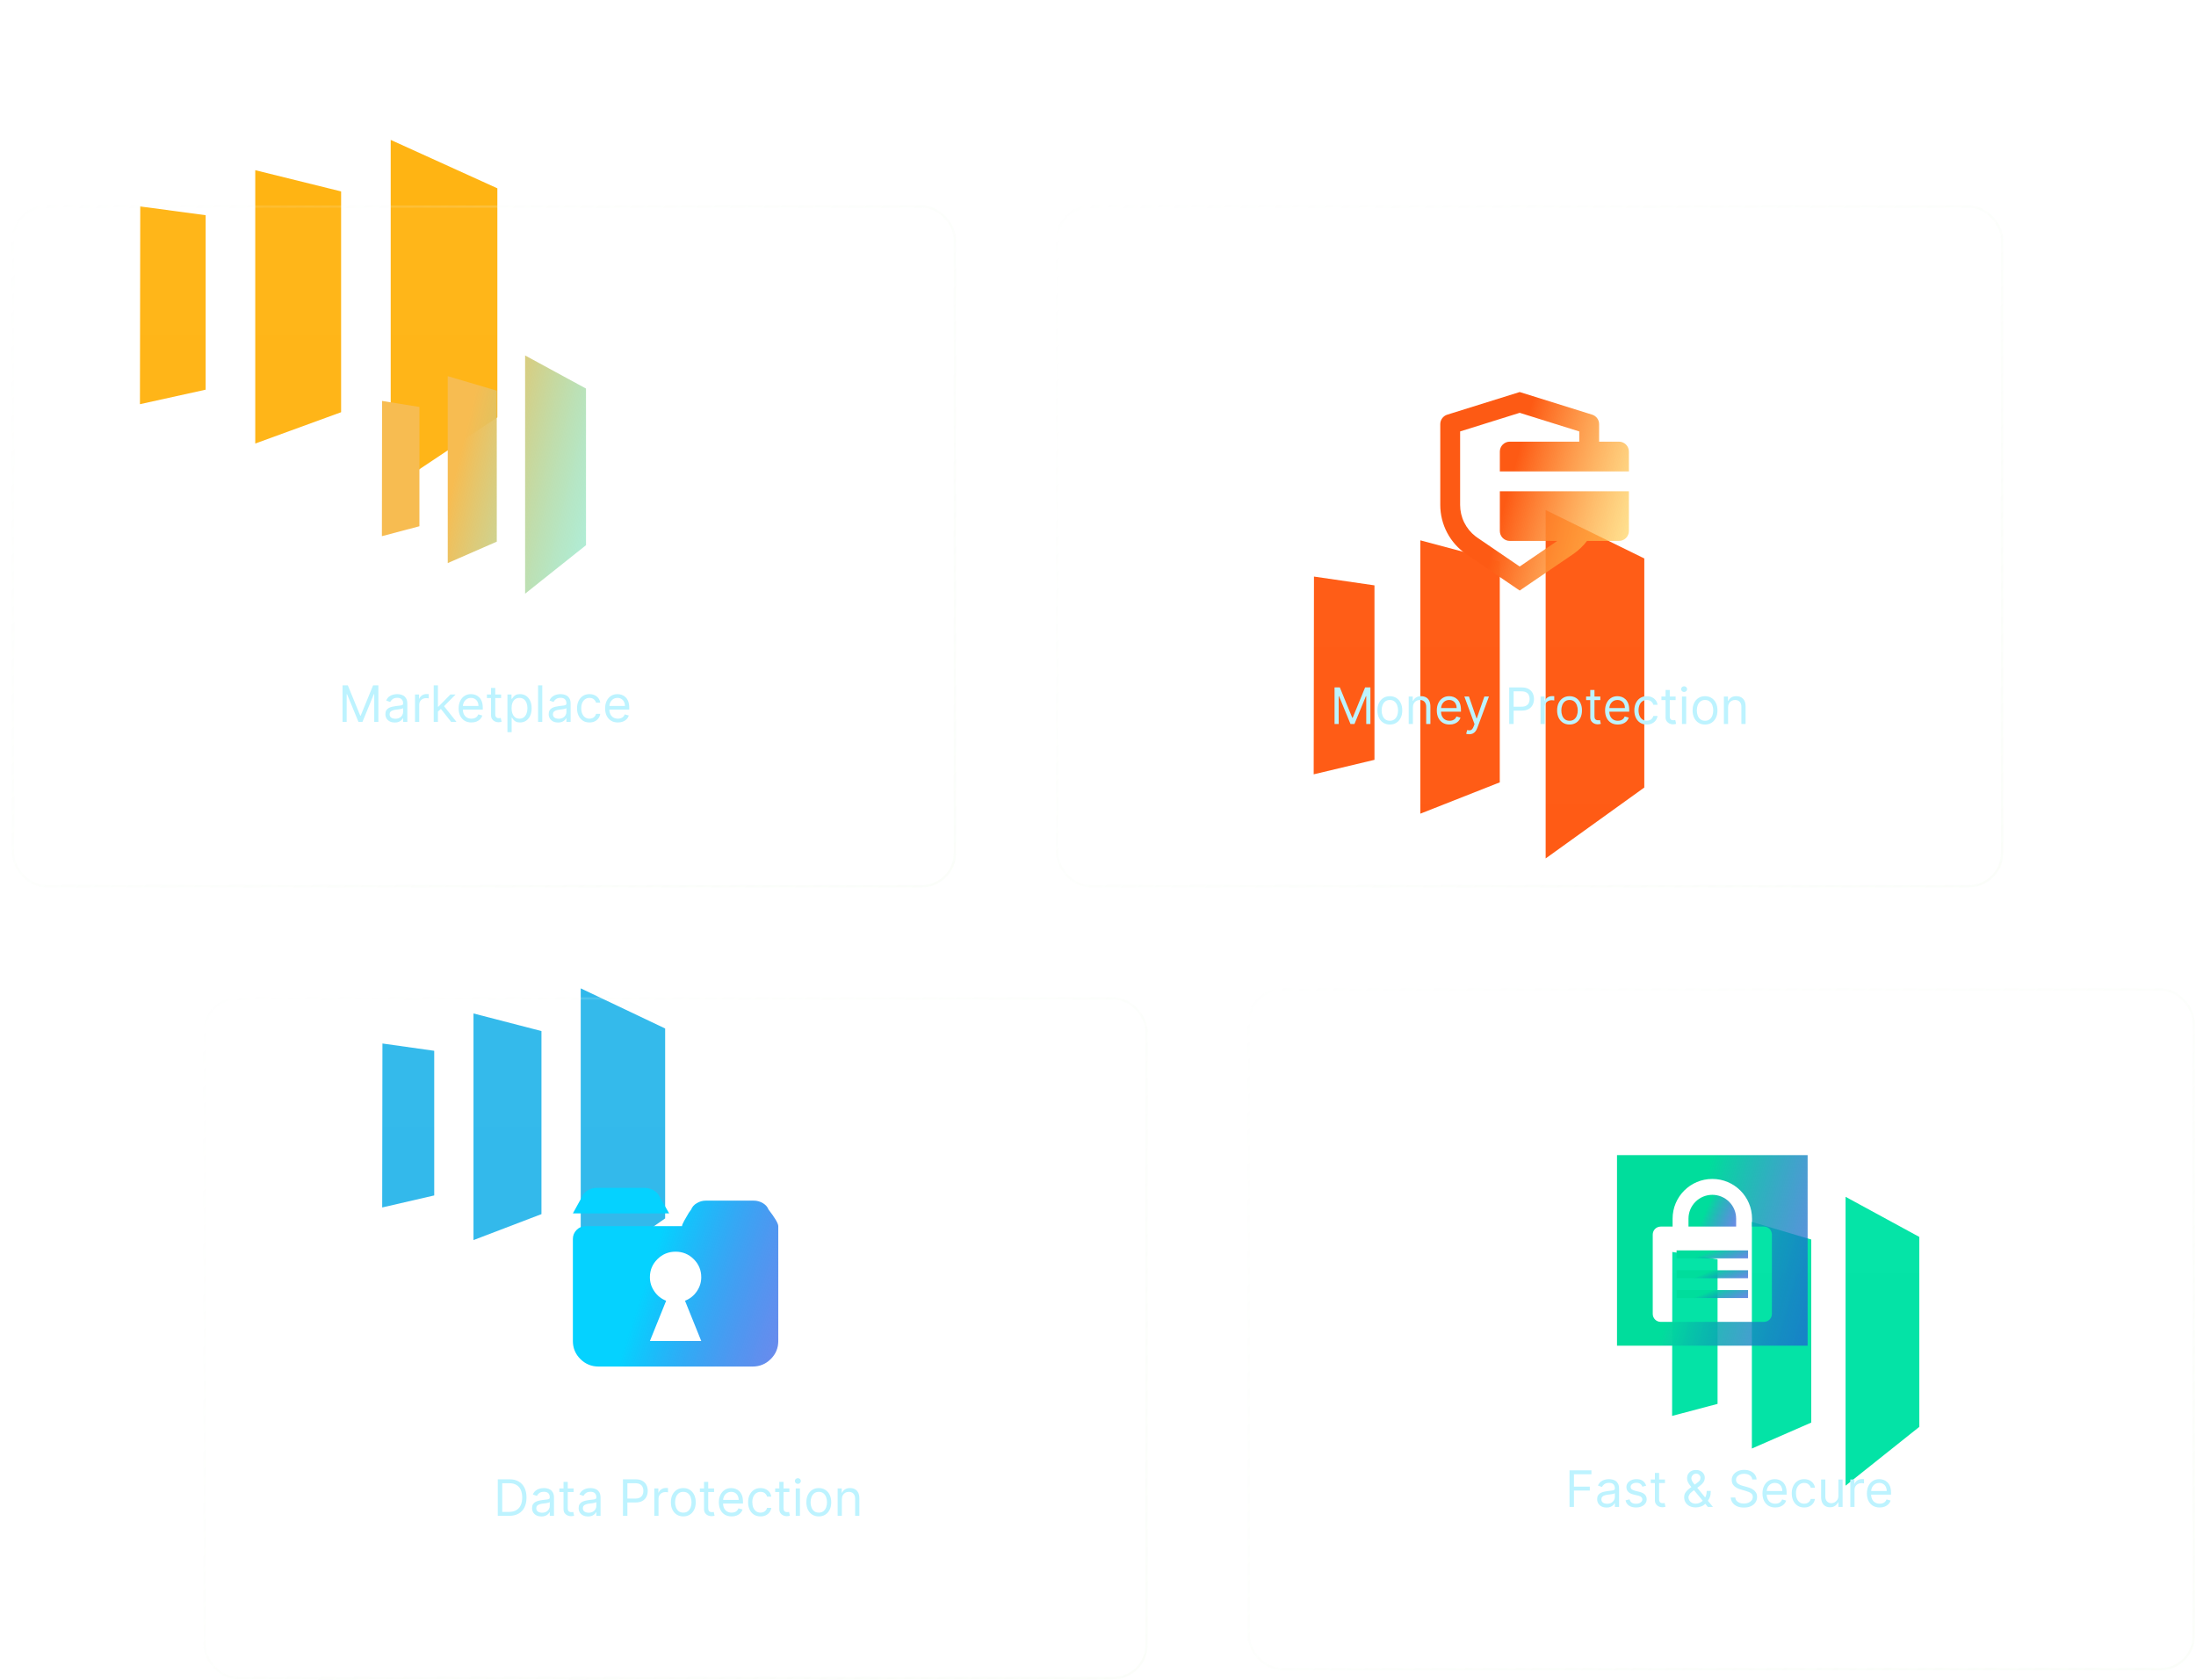 <svg width="732" height="560" viewBox="0 0 732 560" fill="none" xmlns="http://www.w3.org/2000/svg">
<g clip-path="url(#clip0_354_1892)" filter="url(#filter0_f_354_1892)">
<path d="M193.576 329.527V425.832L221.717 406.226V342.906L193.576 329.527ZM180.487 404.797L157.829 413.453V337.898L180.487 343.764V404.797ZM127.398 402.578L144.74 398.57V350.345L127.481 347.913L127.398 402.578Z" fill="#2FB8EB"/>
</g>
<g filter="url(#filter1_b_354_1892)">
<rect x="67.829" y="332.506" width="314.727" height="227.358" rx="11.424" fill="url(#paint0_linear_354_1892)"/>
<rect x="68.21" y="332.886" width="313.965" height="226.596" rx="11.043" stroke="url(#paint1_linear_354_1892)" stroke-width="0.762"/>
</g>
<path d="M169.691 505.394H165.93V493.208H169.857C171.039 493.208 172.051 493.452 172.892 493.94C173.733 494.424 174.377 495.12 174.826 496.029C175.274 496.933 175.498 498.016 175.498 499.277C175.498 500.547 175.272 501.64 174.82 502.556C174.367 503.468 173.709 504.17 172.844 504.662C171.979 505.15 170.928 505.394 169.691 505.394ZM167.406 504.085H169.596C170.603 504.085 171.438 503.891 172.1 503.502C172.763 503.113 173.257 502.56 173.582 501.842C173.907 501.124 174.07 500.269 174.07 499.277C174.07 498.294 173.909 497.447 173.588 496.737C173.267 496.023 172.787 495.475 172.148 495.095C171.509 494.71 170.714 494.517 169.762 494.517H167.406V504.085ZM180.472 505.608C179.893 505.608 179.367 505.499 178.895 505.281C178.423 505.059 178.049 504.74 177.771 504.323C177.493 503.903 177.354 503.395 177.354 502.8C177.354 502.276 177.457 501.852 177.664 501.527C177.87 501.197 178.146 500.939 178.491 500.753C178.836 500.567 179.217 500.428 179.633 500.337C180.054 500.241 180.476 500.166 180.901 500.11C181.456 500.039 181.906 499.985 182.251 499.95C182.6 499.91 182.854 499.845 183.013 499.753C183.175 499.662 183.257 499.503 183.257 499.277V499.23C183.257 498.643 183.096 498.187 182.775 497.861C182.458 497.536 181.976 497.373 181.329 497.373C180.659 497.373 180.133 497.52 179.752 497.814C179.371 498.107 179.104 498.421 178.949 498.754L177.616 498.278C177.854 497.722 178.172 497.29 178.568 496.981C178.969 496.667 179.405 496.449 179.877 496.326C180.353 496.199 180.821 496.136 181.281 496.136C181.575 496.136 181.912 496.171 182.293 496.243C182.678 496.31 183.049 496.451 183.406 496.665C183.767 496.88 184.066 497.203 184.304 497.635C184.542 498.068 184.661 498.647 184.661 499.373V505.394H183.257V504.156H183.185C183.09 504.355 182.932 504.567 182.709 504.793C182.487 505.019 182.192 505.212 181.823 505.37C181.454 505.529 181.004 505.608 180.472 505.608ZM180.686 504.347C181.242 504.347 181.71 504.238 182.091 504.02C182.475 503.801 182.765 503.52 182.959 503.175C183.158 502.83 183.257 502.467 183.257 502.086V500.801C183.197 500.872 183.066 500.937 182.864 500.997C182.666 501.052 182.436 501.102 182.174 501.146C181.916 501.185 181.664 501.221 181.418 501.253C181.176 501.281 180.98 501.304 180.829 501.324C180.464 501.372 180.123 501.449 179.806 501.556C179.492 501.659 179.239 501.816 179.044 502.026C178.854 502.233 178.759 502.514 178.759 502.871C178.759 503.359 178.939 503.728 179.3 503.978C179.665 504.224 180.127 504.347 180.686 504.347ZM191.199 496.255V497.445H186.462V496.255H191.199ZM187.843 494.065H189.247V502.776C189.247 503.173 189.305 503.47 189.42 503.669C189.539 503.863 189.689 503.994 189.872 504.061C190.058 504.125 190.255 504.156 190.461 504.156C190.616 504.156 190.742 504.148 190.842 504.133C190.941 504.113 191.02 504.097 191.08 504.085L191.365 505.346C191.27 505.382 191.137 505.418 190.967 505.454C190.796 505.493 190.58 505.513 190.318 505.513C189.921 505.513 189.533 505.428 189.152 505.257C188.775 505.087 188.462 504.827 188.212 504.478C187.966 504.129 187.843 503.688 187.843 503.157V494.065ZM196 505.608C195.421 505.608 194.896 505.499 194.424 505.281C193.952 505.059 193.577 504.74 193.299 504.323C193.021 503.903 192.883 503.395 192.883 502.8C192.883 502.276 192.986 501.852 193.192 501.527C193.398 501.197 193.674 500.939 194.019 500.753C194.364 500.567 194.745 500.428 195.161 500.337C195.582 500.241 196.004 500.166 196.429 500.11C196.984 500.039 197.434 499.985 197.779 499.95C198.128 499.91 198.382 499.845 198.541 499.753C198.704 499.662 198.785 499.503 198.785 499.277V499.23C198.785 498.643 198.624 498.187 198.303 497.861C197.986 497.536 197.504 497.373 196.857 497.373C196.187 497.373 195.661 497.52 195.28 497.814C194.9 498.107 194.632 498.421 194.477 498.754L193.144 498.278C193.382 497.722 193.7 497.29 194.096 496.981C194.497 496.667 194.933 496.449 195.405 496.326C195.881 496.199 196.349 496.136 196.81 496.136C197.103 496.136 197.44 496.171 197.821 496.243C198.206 496.31 198.577 496.451 198.934 496.665C199.295 496.88 199.594 497.203 199.832 497.635C200.07 498.068 200.189 498.647 200.189 499.373V505.394H198.785V504.156H198.714C198.618 504.355 198.46 504.567 198.238 504.793C198.015 505.019 197.72 505.212 197.351 505.37C196.982 505.529 196.532 505.608 196 505.608ZM196.215 504.347C196.77 504.347 197.238 504.238 197.619 504.02C198.004 503.801 198.293 503.52 198.487 503.175C198.686 502.83 198.785 502.467 198.785 502.086V500.801C198.725 500.872 198.595 500.937 198.392 500.997C198.194 501.052 197.964 501.102 197.702 501.146C197.444 501.185 197.192 501.221 196.946 501.253C196.704 501.281 196.508 501.304 196.357 501.324C195.992 501.372 195.651 501.449 195.334 501.556C195.021 501.659 194.767 501.816 194.572 502.026C194.382 502.233 194.287 502.514 194.287 502.871C194.287 503.359 194.467 503.728 194.828 503.978C195.193 504.224 195.655 504.347 196.215 504.347ZM207.655 505.394V493.208H211.772C212.728 493.208 213.51 493.381 214.117 493.726C214.728 494.067 215.18 494.529 215.473 495.112C215.767 495.695 215.914 496.346 215.914 497.064C215.914 497.782 215.767 498.434 215.473 499.022C215.184 499.609 214.736 500.077 214.129 500.426C213.522 500.771 212.744 500.943 211.796 500.943H208.845V499.634H211.749C212.403 499.634 212.929 499.521 213.325 499.295C213.722 499.069 214.01 498.764 214.188 498.379C214.371 497.99 214.462 497.552 214.462 497.064C214.462 496.576 214.371 496.14 214.188 495.755C214.01 495.37 213.72 495.069 213.319 494.851C212.919 494.628 212.387 494.517 211.725 494.517H209.131V505.394H207.655ZM218.1 505.394V496.255H219.457V497.635H219.552C219.719 497.183 220.02 496.816 220.457 496.534C220.893 496.253 221.385 496.112 221.932 496.112C222.035 496.112 222.164 496.114 222.319 496.118C222.474 496.122 222.591 496.128 222.67 496.136V497.564C222.622 497.552 222.513 497.534 222.343 497.51C222.176 497.482 222 497.469 221.813 497.469C221.369 497.469 220.972 497.562 220.623 497.748C220.278 497.931 220.004 498.185 219.802 498.51C219.604 498.831 219.505 499.198 219.505 499.611V505.394H218.1ZM227.769 505.584C226.944 505.584 226.22 505.388 225.597 504.995C224.979 504.603 224.495 504.053 224.146 503.347C223.8 502.641 223.628 501.816 223.628 500.872C223.628 499.92 223.8 499.089 224.146 498.379C224.495 497.669 224.979 497.118 225.597 496.725C226.22 496.332 226.944 496.136 227.769 496.136C228.594 496.136 229.316 496.332 229.935 496.725C230.558 497.118 231.042 497.669 231.387 498.379C231.736 499.089 231.91 499.92 231.91 500.872C231.91 501.816 231.736 502.641 231.387 503.347C231.042 504.053 230.558 504.603 229.935 504.995C229.316 505.388 228.594 505.584 227.769 505.584ZM227.769 504.323C228.396 504.323 228.912 504.162 229.316 503.841C229.721 503.52 230.02 503.097 230.215 502.574C230.409 502.05 230.506 501.483 230.506 500.872C230.506 500.261 230.409 499.692 230.215 499.164C230.02 498.637 229.721 498.21 229.316 497.885C228.912 497.56 228.396 497.397 227.769 497.397C227.142 497.397 226.627 497.56 226.222 497.885C225.817 498.21 225.518 498.637 225.324 499.164C225.129 499.692 225.032 500.261 225.032 500.872C225.032 501.483 225.129 502.05 225.324 502.574C225.518 503.097 225.817 503.52 226.222 503.841C226.627 504.162 227.142 504.323 227.769 504.323ZM238.028 496.255V497.445H233.292V496.255H238.028ZM234.673 494.065H236.077V502.776C236.077 503.173 236.134 503.47 236.249 503.669C236.368 503.863 236.519 503.994 236.702 504.061C236.888 504.125 237.084 504.156 237.291 504.156C237.445 504.156 237.572 504.148 237.671 504.133C237.771 504.113 237.85 504.097 237.909 504.085L238.195 505.346C238.1 505.382 237.967 505.418 237.796 505.454C237.626 505.493 237.41 505.513 237.148 505.513C236.751 505.513 236.362 505.428 235.982 505.257C235.605 505.087 235.291 504.827 235.042 504.478C234.796 504.129 234.673 503.688 234.673 503.157V494.065ZM243.874 505.584C242.994 505.584 242.234 505.39 241.596 505.001C240.961 504.609 240.471 504.061 240.126 503.359C239.785 502.653 239.614 501.832 239.614 500.896C239.614 499.96 239.785 499.135 240.126 498.421C240.471 497.703 240.951 497.143 241.566 496.743C242.185 496.338 242.907 496.136 243.732 496.136C244.208 496.136 244.678 496.215 245.142 496.374C245.606 496.532 246.028 496.79 246.409 497.147C246.79 497.5 247.093 497.968 247.319 498.551C247.546 499.135 247.659 499.853 247.659 500.705V501.3H240.614V500.087H246.231C246.231 499.571 246.127 499.111 245.921 498.706C245.719 498.302 245.429 497.982 245.053 497.748C244.68 497.514 244.239 497.397 243.732 497.397C243.172 497.397 242.688 497.536 242.28 497.814C241.875 498.087 241.564 498.444 241.346 498.885C241.127 499.325 241.018 499.797 241.018 500.301V501.11C241.018 501.8 241.137 502.385 241.375 502.865C241.617 503.341 241.953 503.704 242.381 503.954C242.809 504.2 243.307 504.323 243.874 504.323C244.243 504.323 244.577 504.271 244.874 504.168C245.175 504.061 245.435 503.903 245.653 503.692C245.872 503.478 246.04 503.212 246.159 502.895L247.516 503.276C247.373 503.736 247.133 504.141 246.796 504.49C246.459 504.835 246.042 505.104 245.546 505.299C245.051 505.489 244.493 505.584 243.874 505.584ZM253.508 505.584C252.651 505.584 251.913 505.382 251.294 504.978C250.675 504.573 250.199 504.016 249.866 503.306C249.533 502.596 249.366 501.784 249.366 500.872C249.366 499.944 249.537 499.125 249.878 498.415C250.223 497.701 250.703 497.143 251.318 496.743C251.937 496.338 252.659 496.136 253.484 496.136C254.126 496.136 254.705 496.255 255.221 496.493C255.737 496.731 256.159 497.064 256.489 497.492C256.818 497.921 257.022 498.421 257.101 498.992H255.697C255.59 498.575 255.352 498.206 254.983 497.885C254.618 497.56 254.126 497.397 253.508 497.397C252.96 497.397 252.48 497.54 252.068 497.826C251.659 498.107 251.34 498.506 251.11 499.022C250.884 499.533 250.771 500.134 250.771 500.824C250.771 501.53 250.882 502.145 251.104 502.669C251.33 503.193 251.647 503.599 252.056 503.889C252.468 504.178 252.952 504.323 253.508 504.323C253.872 504.323 254.204 504.26 254.501 504.133C254.799 504.006 255.051 503.823 255.257 503.585C255.463 503.347 255.61 503.062 255.697 502.728H257.101C257.022 503.268 256.826 503.754 256.512 504.186C256.203 504.615 255.792 504.956 255.281 505.21C254.773 505.459 254.182 505.584 253.508 505.584ZM263.129 496.255V497.445H258.393V496.255H263.129ZM259.773 494.065H261.177V502.776C261.177 503.173 261.235 503.47 261.35 503.669C261.469 503.863 261.619 503.994 261.802 504.061C261.988 504.125 262.185 504.156 262.391 504.156C262.546 504.156 262.673 504.148 262.772 504.133C262.871 504.113 262.95 504.097 263.01 504.085L263.295 505.346C263.2 505.382 263.067 505.418 262.897 505.454C262.726 505.493 262.51 505.513 262.248 505.513C261.851 505.513 261.463 505.428 261.082 505.257C260.705 505.087 260.392 504.827 260.142 504.478C259.896 504.129 259.773 503.688 259.773 503.157V494.065ZM265.241 505.394V496.255H266.645V505.394H265.241ZM265.955 494.732C265.681 494.732 265.445 494.638 265.247 494.452C265.053 494.265 264.955 494.041 264.955 493.78C264.955 493.518 265.053 493.294 265.247 493.107C265.445 492.921 265.681 492.828 265.955 492.828C266.229 492.828 266.463 492.921 266.657 493.107C266.855 493.294 266.955 493.518 266.955 493.78C266.955 494.041 266.855 494.265 266.657 494.452C266.463 494.638 266.229 494.732 265.955 494.732ZM272.93 505.584C272.105 505.584 271.381 505.388 270.758 504.995C270.139 504.603 269.655 504.053 269.306 503.347C268.961 502.641 268.789 501.816 268.789 500.872C268.789 499.92 268.961 499.089 269.306 498.379C269.655 497.669 270.139 497.118 270.758 496.725C271.381 496.332 272.105 496.136 272.93 496.136C273.755 496.136 274.477 496.332 275.096 496.725C275.719 497.118 276.202 497.669 276.548 498.379C276.897 499.089 277.071 499.92 277.071 500.872C277.071 501.816 276.897 502.641 276.548 503.347C276.202 504.053 275.719 504.603 275.096 504.995C274.477 505.388 273.755 505.584 272.93 505.584ZM272.93 504.323C273.557 504.323 274.072 504.162 274.477 503.841C274.882 503.52 275.181 503.097 275.375 502.574C275.57 502.05 275.667 501.483 275.667 500.872C275.667 500.261 275.57 499.692 275.375 499.164C275.181 498.637 274.882 498.21 274.477 497.885C274.072 497.56 273.557 497.397 272.93 497.397C272.303 497.397 271.788 497.56 271.383 497.885C270.978 498.21 270.679 498.637 270.485 499.164C270.29 499.692 270.193 500.261 270.193 500.872C270.193 501.483 270.29 502.05 270.485 502.574C270.679 503.097 270.978 503.52 271.383 503.841C271.788 504.162 272.303 504.323 272.93 504.323ZM280.619 499.896V505.394H279.215V496.255H280.571V497.683H280.69C280.905 497.219 281.23 496.846 281.666 496.564C282.102 496.279 282.666 496.136 283.356 496.136C283.975 496.136 284.516 496.263 284.98 496.517C285.444 496.766 285.805 497.147 286.063 497.659C286.321 498.167 286.45 498.809 286.45 499.587V505.394H285.046V499.682C285.046 498.964 284.859 498.405 284.486 498.004C284.114 497.599 283.602 497.397 282.951 497.397C282.503 497.397 282.102 497.494 281.749 497.689C281.4 497.883 281.125 498.167 280.922 498.54C280.72 498.912 280.619 499.365 280.619 499.896Z" fill="#BDF3FF"/>
<g clip-path="url(#clip1_354_1892)">
<path d="M250.867 455.616H199.516C197.153 455.616 195.136 454.785 193.465 453.123C191.793 451.461 190.958 449.456 190.958 447.106V413.067C190.958 411.914 191.37 410.917 192.194 410.075C193.019 409.233 194.033 408.812 195.237 408.812H227.331C227.331 408.501 227.587 407.881 228.1 406.95C228.612 406.019 229.114 405.155 229.604 404.357L230.407 403.227C230.719 402.385 231.343 401.687 232.279 401.133C233.215 400.579 234.196 400.302 235.221 400.302H251.268C252.338 400.302 253.341 400.579 254.277 401.133C255.213 401.687 255.837 402.385 256.149 403.227C258.333 406.064 259.425 407.925 259.425 408.812V447.106C259.425 449.456 258.589 451.461 256.918 453.123C255.246 454.785 253.229 455.616 250.867 455.616ZM233.75 425.832C233.75 423.482 232.914 421.477 231.242 419.815C229.571 418.153 227.554 417.322 225.191 417.322C222.829 417.322 220.812 418.153 219.14 419.815C217.469 421.477 216.633 423.482 216.633 425.832C216.633 427.56 217.134 429.145 218.137 430.585C219.14 432.026 220.444 433.056 222.049 433.677L216.633 447.106H233.75L228.334 433.677C229.939 433.056 231.242 432.026 232.245 430.585C233.248 429.145 233.75 427.56 233.75 425.832ZM194.033 398.972C194.345 398.13 194.969 397.432 195.905 396.878C196.841 396.324 197.822 396.047 198.847 396.047H214.894C215.964 396.047 216.967 396.324 217.903 396.878C218.839 397.432 219.486 398.13 219.842 398.972L223.052 404.557H190.958L194.033 398.972Z" fill="url(#paint2_linear_354_1892)"/>
</g>
<g clip-path="url(#clip2_354_1892)" filter="url(#filter2_f_354_1892)">
<path d="M615.187 399.026V495.33L639.773 475.724V412.404L615.187 399.026ZM603.752 474.296L583.955 482.951V407.396L603.752 413.263V474.296ZM557.369 472.077L572.52 468.068V419.843L557.441 417.412L557.369 472.077Z" fill="#00E3A5"/>
</g>
<g filter="url(#filter3_b_354_1892)">
<rect x="415.89" y="329.527" width="315.72" height="227.358" rx="11.424" fill="url(#paint3_linear_354_1892)"/>
<rect x="416.271" y="329.908" width="314.958" height="226.596" rx="11.043" stroke="url(#paint4_linear_354_1892)" stroke-width="0.762"/>
</g>
<path d="M523.173 502.416V490.23H530.48V491.539H524.649V495.657H529.932V496.966H524.649V502.416H523.173ZM535.506 502.63C534.927 502.63 534.401 502.521 533.929 502.303C533.457 502.081 533.083 501.762 532.805 501.345C532.527 500.925 532.388 500.417 532.388 499.822C532.388 499.298 532.492 498.874 532.698 498.548C532.904 498.219 533.18 497.961 533.525 497.775C533.87 497.589 534.251 497.45 534.667 497.358C535.088 497.263 535.51 497.188 535.935 497.132C536.49 497.061 536.94 497.007 537.285 496.972C537.634 496.932 537.888 496.867 538.047 496.775C538.21 496.684 538.291 496.525 538.291 496.299V496.252C538.291 495.665 538.13 495.209 537.809 494.883C537.492 494.558 537.01 494.395 536.363 494.395C535.693 494.395 535.167 494.542 534.786 494.836C534.405 495.129 534.138 495.443 533.983 495.776L532.65 495.3C532.888 494.744 533.206 494.312 533.602 494.003C534.003 493.689 534.439 493.471 534.911 493.348C535.387 493.221 535.855 493.158 536.315 493.158C536.609 493.158 536.946 493.193 537.327 493.265C537.712 493.332 538.083 493.473 538.44 493.687C538.801 493.901 539.1 494.225 539.338 494.657C539.576 495.09 539.695 495.669 539.695 496.395V502.416H538.291V501.178H538.219C538.124 501.377 537.966 501.589 537.743 501.815C537.521 502.041 537.226 502.234 536.857 502.392C536.488 502.551 536.038 502.63 535.506 502.63ZM535.72 501.369C536.276 501.369 536.744 501.26 537.125 501.042C537.509 500.823 537.799 500.542 537.993 500.197C538.192 499.852 538.291 499.489 538.291 499.108V497.823C538.231 497.894 538.1 497.959 537.898 498.019C537.7 498.074 537.47 498.124 537.208 498.168C536.95 498.207 536.698 498.243 536.452 498.275C536.21 498.303 536.014 498.326 535.863 498.346C535.498 498.394 535.157 498.471 534.84 498.578C534.526 498.681 534.273 498.838 534.078 499.048C533.888 499.255 533.793 499.536 533.793 499.893C533.793 500.381 533.973 500.75 534.334 501C534.699 501.246 535.161 501.369 535.72 501.369ZM548.732 495.324L547.47 495.681C547.391 495.47 547.274 495.266 547.119 495.068C546.968 494.865 546.762 494.699 546.5 494.568C546.239 494.437 545.903 494.372 545.495 494.372C544.936 494.372 544.469 494.5 544.097 494.758C543.728 495.012 543.543 495.335 543.543 495.728C543.543 496.077 543.67 496.353 543.924 496.555C544.178 496.758 544.575 496.926 545.114 497.061L546.471 497.394C547.288 497.593 547.897 497.896 548.297 498.305C548.698 498.709 548.898 499.231 548.898 499.869C548.898 500.393 548.748 500.861 548.446 501.274C548.149 501.686 547.732 502.011 547.197 502.249C546.661 502.487 546.038 502.606 545.328 502.606C544.396 502.606 543.625 502.404 543.014 502C542.403 501.595 542.016 501.004 541.853 500.226L543.186 499.893C543.313 500.385 543.553 500.754 543.906 501C544.263 501.246 544.729 501.369 545.304 501.369C545.959 501.369 546.479 501.23 546.863 500.952C547.252 500.671 547.446 500.333 547.446 499.941C547.446 499.623 547.335 499.358 547.113 499.143C546.891 498.925 546.55 498.763 546.09 498.656L544.567 498.299C543.73 498.1 543.115 497.793 542.722 497.376C542.333 496.956 542.139 496.43 542.139 495.8C542.139 495.284 542.284 494.828 542.573 494.431C542.867 494.034 543.266 493.723 543.769 493.497C544.277 493.271 544.852 493.158 545.495 493.158C546.399 493.158 547.109 493.356 547.625 493.753C548.145 494.149 548.514 494.673 548.732 495.324ZM554.987 493.277V494.467H550.25V493.277H554.987ZM551.631 491.087H553.035V499.798C553.035 500.195 553.093 500.492 553.208 500.691C553.327 500.885 553.477 501.016 553.66 501.083C553.846 501.147 554.043 501.178 554.249 501.178C554.404 501.178 554.53 501.17 554.63 501.155C554.729 501.135 554.808 501.119 554.868 501.107L555.153 502.368C555.058 502.404 554.925 502.44 554.755 502.476C554.584 502.515 554.368 502.535 554.106 502.535C553.709 502.535 553.321 502.45 552.94 502.279C552.563 502.109 552.25 501.849 552 501.5C551.754 501.151 551.631 500.71 551.631 500.179V491.087ZM565.262 502.583C564.461 502.583 563.771 502.436 563.192 502.142C562.613 501.849 562.166 501.446 561.853 500.934C561.54 500.423 561.383 499.838 561.383 499.179C561.383 498.671 561.49 498.221 561.704 497.829C561.922 497.432 562.222 497.065 562.603 496.728C562.987 496.387 563.43 496.045 563.93 495.704L565.691 494.395C566.036 494.169 566.312 493.927 566.518 493.669C566.728 493.412 566.833 493.074 566.833 492.658C566.833 492.349 566.696 492.049 566.423 491.759C566.153 491.47 565.798 491.325 565.358 491.325C565.048 491.325 564.774 491.404 564.536 491.563C564.302 491.718 564.118 491.916 563.983 492.158C563.852 492.396 563.787 492.642 563.787 492.896C563.787 493.182 563.864 493.471 564.019 493.765C564.177 494.054 564.378 494.352 564.62 494.657C564.866 494.959 565.12 495.268 565.381 495.585L570.974 502.416H569.285L564.667 496.847C564.239 496.331 563.85 495.863 563.501 495.443C563.152 495.022 562.874 494.608 562.668 494.199C562.462 493.79 562.359 493.348 562.359 492.872C562.359 492.325 562.48 491.845 562.722 491.432C562.968 491.016 563.311 490.692 563.751 490.462C564.195 490.228 564.715 490.111 565.31 490.111C565.921 490.111 566.446 490.23 566.887 490.468C567.327 490.702 567.666 491.014 567.904 491.402C568.142 491.787 568.261 492.206 568.261 492.658C568.261 493.241 568.116 493.747 567.827 494.175C567.537 494.604 567.143 495.002 566.643 495.371L564.215 497.18C563.668 497.585 563.297 497.977 563.103 498.358C562.908 498.739 562.811 499.013 562.811 499.179C562.811 499.56 562.91 499.915 563.108 500.244C563.307 500.573 563.586 500.839 563.947 501.042C564.308 501.244 564.731 501.345 565.215 501.345C565.675 501.345 566.123 501.248 566.56 501.053C566.996 500.855 567.391 500.57 567.744 500.197C568.101 499.824 568.382 499.376 568.588 498.852C568.799 498.328 568.904 497.739 568.904 497.085H570.26C570.26 497.894 570.167 498.554 569.981 499.066C569.794 499.578 569.584 499.978 569.35 500.268C569.116 500.558 568.928 500.774 568.785 500.917C568.737 500.976 568.694 501.036 568.654 501.095C568.614 501.155 568.571 501.214 568.523 501.274C568.13 501.714 567.634 502.043 567.036 502.261C566.437 502.476 565.845 502.583 565.262 502.583ZM584.096 493.277C584.024 492.674 583.735 492.206 583.227 491.873C582.719 491.539 582.097 491.373 581.359 491.373C580.819 491.373 580.347 491.46 579.943 491.635C579.542 491.809 579.229 492.049 579.003 492.354C578.78 492.66 578.669 493.007 578.669 493.396C578.669 493.721 578.747 494.001 578.901 494.235C579.06 494.465 579.262 494.657 579.508 494.812C579.754 494.963 580.012 495.088 580.282 495.187C580.552 495.282 580.799 495.359 581.026 495.419L582.263 495.752C582.581 495.835 582.934 495.95 583.322 496.097C583.715 496.244 584.09 496.444 584.447 496.698C584.808 496.948 585.105 497.269 585.339 497.662C585.573 498.055 585.69 498.537 585.69 499.108C585.69 499.766 585.518 500.361 585.173 500.893C584.832 501.424 584.332 501.847 583.673 502.16C583.019 502.474 582.223 502.63 581.287 502.63C580.415 502.63 579.659 502.489 579.02 502.208C578.386 501.926 577.886 501.533 577.521 501.03C577.16 500.526 576.956 499.941 576.908 499.274H578.431C578.471 499.735 578.626 500.115 578.895 500.417C579.169 500.714 579.514 500.936 579.931 501.083C580.351 501.226 580.803 501.297 581.287 501.297C581.851 501.297 582.356 501.206 582.805 501.024C583.253 500.837 583.608 500.579 583.87 500.25C584.131 499.917 584.262 499.528 584.262 499.084C584.262 498.679 584.149 498.35 583.923 498.096C583.697 497.842 583.4 497.636 583.031 497.477C582.662 497.319 582.263 497.18 581.835 497.061L580.335 496.633C579.383 496.359 578.63 495.968 578.074 495.46C577.519 494.953 577.241 494.288 577.241 493.467C577.241 492.785 577.426 492.19 577.795 491.682C578.168 491.17 578.667 490.774 579.294 490.492C579.925 490.207 580.629 490.064 581.406 490.064C582.192 490.064 582.89 490.205 583.501 490.486C584.112 490.764 584.596 491.145 584.953 491.629C585.314 492.113 585.504 492.662 585.524 493.277H584.096ZM591.758 502.606C590.877 502.606 590.118 502.412 589.479 502.023C588.844 501.631 588.355 501.083 588.009 500.381C587.668 499.675 587.498 498.854 587.498 497.918C587.498 496.982 587.668 496.157 588.009 495.443C588.355 494.725 588.834 494.165 589.449 493.765C590.068 493.36 590.79 493.158 591.615 493.158C592.091 493.158 592.561 493.237 593.025 493.396C593.489 493.554 593.912 493.812 594.293 494.169C594.673 494.522 594.977 494.99 595.203 495.573C595.429 496.157 595.542 496.875 595.542 497.727V498.322H588.497V497.109H594.114C594.114 496.593 594.011 496.133 593.805 495.728C593.602 495.324 593.313 495.004 592.936 494.77C592.563 494.536 592.123 494.419 591.615 494.419C591.056 494.419 590.572 494.558 590.163 494.836C589.759 495.109 589.447 495.466 589.229 495.907C589.011 496.347 588.902 496.819 588.902 497.323V498.132C588.902 498.822 589.021 499.407 589.259 499.887C589.501 500.363 589.836 500.726 590.264 500.976C590.693 501.222 591.191 501.345 591.758 501.345C592.127 501.345 592.46 501.293 592.758 501.19C593.059 501.083 593.319 500.925 593.537 500.714C593.755 500.5 593.924 500.234 594.043 499.917L595.399 500.298C595.257 500.758 595.017 501.163 594.679 501.512C594.342 501.857 593.926 502.126 593.43 502.321C592.934 502.511 592.377 502.606 591.758 502.606ZM601.391 502.606C600.534 502.606 599.796 502.404 599.178 502C598.559 501.595 598.083 501.038 597.75 500.328C597.416 499.618 597.25 498.806 597.25 497.894C597.25 496.966 597.42 496.147 597.762 495.437C598.107 494.723 598.587 494.165 599.201 493.765C599.82 493.36 600.542 493.158 601.367 493.158C602.01 493.158 602.589 493.277 603.105 493.515C603.62 493.753 604.043 494.086 604.372 494.514C604.701 494.943 604.906 495.443 604.985 496.014H603.581C603.474 495.597 603.236 495.228 602.867 494.907C602.502 494.582 602.01 494.419 601.391 494.419C600.844 494.419 600.364 494.562 599.951 494.848C599.543 495.129 599.223 495.528 598.993 496.044C598.767 496.555 598.654 497.156 598.654 497.846C598.654 498.552 598.765 499.167 598.987 499.691C599.213 500.214 599.531 500.621 599.939 500.911C600.352 501.2 600.836 501.345 601.391 501.345C601.756 501.345 602.087 501.282 602.385 501.155C602.682 501.028 602.934 500.845 603.14 500.607C603.347 500.369 603.493 500.084 603.581 499.75H604.985C604.906 500.29 604.709 500.776 604.396 501.208C604.086 501.637 603.676 501.978 603.164 502.232C602.656 502.481 602.065 502.606 601.391 502.606ZM612.797 498.679V493.277H614.202V502.416H612.797V500.869H612.702C612.488 501.333 612.155 501.728 611.703 502.053C611.25 502.374 610.679 502.535 609.989 502.535C609.418 502.535 608.91 502.41 608.466 502.16C608.021 501.906 607.672 501.525 607.418 501.018C607.165 500.506 607.038 499.861 607.038 499.084V493.277H608.442V498.989C608.442 499.655 608.628 500.187 609.001 500.583C609.378 500.98 609.858 501.178 610.441 501.178C610.79 501.178 611.145 501.089 611.506 500.911C611.871 500.732 612.177 500.458 612.422 500.09C612.672 499.721 612.797 499.251 612.797 498.679ZM616.773 502.416V493.277H618.13V494.657H618.225C618.392 494.205 618.693 493.838 619.13 493.556C619.566 493.275 620.058 493.134 620.605 493.134C620.708 493.134 620.837 493.136 620.992 493.14C621.147 493.144 621.264 493.15 621.343 493.158V494.586C621.295 494.574 621.186 494.556 621.016 494.532C620.849 494.504 620.673 494.491 620.486 494.491C620.042 494.491 619.645 494.584 619.296 494.77C618.951 494.953 618.677 495.207 618.475 495.532C618.277 495.853 618.178 496.22 618.178 496.633V502.416H616.773ZM626.561 502.606C625.681 502.606 624.921 502.412 624.282 502.023C623.648 501.631 623.158 501.083 622.813 500.381C622.472 499.675 622.301 498.854 622.301 497.918C622.301 496.982 622.472 496.157 622.813 495.443C623.158 494.725 623.638 494.165 624.253 493.765C624.871 493.36 625.593 493.158 626.418 493.158C626.894 493.158 627.365 493.237 627.829 493.396C628.293 493.554 628.715 493.812 629.096 494.169C629.477 494.522 629.78 494.99 630.006 495.573C630.232 496.157 630.345 496.875 630.345 497.727V498.322H623.301V497.109H628.917C628.917 496.593 628.814 496.133 628.608 495.728C628.406 495.324 628.116 495.004 627.739 494.77C627.367 494.536 626.926 494.419 626.418 494.419C625.859 494.419 625.375 494.558 624.967 494.836C624.562 495.109 624.251 495.466 624.032 495.907C623.814 496.347 623.705 496.819 623.705 497.323V498.132C623.705 498.822 623.824 499.407 624.062 499.887C624.304 500.363 624.639 500.726 625.068 500.976C625.496 501.222 625.994 501.345 626.561 501.345C626.93 501.345 627.263 501.293 627.561 501.19C627.862 501.083 628.122 500.925 628.34 500.714C628.558 500.5 628.727 500.234 628.846 499.917L630.203 500.298C630.06 500.758 629.82 501.163 629.483 501.512C629.146 501.857 628.729 502.126 628.233 502.321C627.737 502.511 627.18 502.606 626.561 502.606Z" fill="#BDF3FF"/>
<g clip-path="url(#clip3_354_1892)">
<path d="M562.829 408.954H578.714V406.306C578.714 404.2 577.878 402.179 576.388 400.69C574.898 399.2 572.878 398.364 570.772 398.364C568.665 398.364 566.645 399.2 565.155 400.69C563.666 402.179 562.829 404.2 562.829 406.306V408.954Z" fill="url(#paint5_linear_354_1892)"/>
<path d="M558.858 419.544H582.686V416.896H558.858V419.544Z" fill="url(#paint6_linear_354_1892)"/>
<path d="M582.686 426.163H558.858V423.515H582.686V426.163Z" fill="url(#paint7_linear_354_1892)"/>
<path d="M558.858 432.782H582.686V430.134H558.858V432.782Z" fill="url(#paint8_linear_354_1892)"/>
<path fill-rule="evenodd" clip-rule="evenodd" d="M539.001 385.126H602.543V448.667H539.001V385.126ZM553.563 408.954C552.861 408.954 552.187 409.233 551.691 409.729C551.194 410.226 550.915 410.899 550.915 411.601V438.077C550.915 438.779 551.194 439.452 551.691 439.949C552.187 440.445 552.861 440.724 553.563 440.724H587.981C588.683 440.724 589.357 440.445 589.853 439.949C590.35 439.452 590.629 438.779 590.629 438.077V411.601C590.629 410.899 590.35 410.226 589.853 409.729C589.357 409.233 588.683 408.954 587.981 408.954H584.01V406.306C584.01 398.995 578.083 393.068 570.772 393.068C563.461 393.068 557.534 398.995 557.534 406.306V408.954H553.563Z" fill="url(#paint9_linear_354_1892)"/>
</g>
<g clip-path="url(#clip4_354_1892)" filter="url(#filter4_f_354_1892)">
<path d="M130.238 46.646V162.807L165.785 139.159V62.783L130.238 46.646ZM113.705 137.436L85.083 147.876V56.743L113.705 63.819V137.436ZM46.645 134.759L68.55 129.924V71.756L46.749 68.823L46.645 134.759Z" fill="#FFB413"/>
</g>
<g filter="url(#filter5_b_354_1892)">
<rect x="3.953" y="68.489" width="314.727" height="227.358" rx="11.424" fill="url(#paint10_linear_354_1892)"/>
<rect x="4.334" y="68.869" width="313.965" height="226.596" rx="11.043" stroke="url(#paint11_linear_354_1892)" stroke-width="0.762"/>
</g>
<path d="M114.179 228.497H115.94L120.081 238.612H120.224L124.365 228.497H126.126V240.683H124.746V231.424H124.627L120.819 240.683H119.486L115.678 231.424H115.559V240.683H114.179V228.497ZM131.584 240.897C131.005 240.897 130.479 240.788 130.007 240.57C129.535 240.347 129.16 240.028 128.883 239.612C128.605 239.191 128.466 238.683 128.466 238.088C128.466 237.565 128.569 237.14 128.776 236.815C128.982 236.486 129.257 236.228 129.603 236.042C129.948 235.855 130.328 235.716 130.745 235.625C131.165 235.53 131.588 235.455 132.012 235.399C132.568 235.328 133.018 235.274 133.363 235.238C133.712 235.199 133.966 235.133 134.125 235.042C134.287 234.951 134.369 234.792 134.369 234.566V234.518C134.369 233.931 134.208 233.475 133.887 233.15C133.569 232.825 133.087 232.662 132.441 232.662C131.77 232.662 131.245 232.809 130.864 233.102C130.483 233.396 130.215 233.709 130.061 234.042L128.728 233.566C128.966 233.011 129.283 232.579 129.68 232.269C130.081 231.956 130.517 231.738 130.989 231.615C131.465 231.488 131.933 231.424 132.393 231.424C132.687 231.424 133.024 231.46 133.405 231.531C133.789 231.599 134.16 231.74 134.517 231.954C134.878 232.168 135.178 232.491 135.416 232.924C135.654 233.356 135.773 233.935 135.773 234.661V240.683H134.369V239.445H134.297C134.202 239.643 134.043 239.856 133.821 240.082C133.599 240.308 133.304 240.5 132.935 240.659C132.566 240.817 132.115 240.897 131.584 240.897ZM131.798 239.635C132.353 239.635 132.822 239.526 133.202 239.308C133.587 239.09 133.877 238.808 134.071 238.463C134.269 238.118 134.369 237.755 134.369 237.374V236.089C134.309 236.161 134.178 236.226 133.976 236.286C133.778 236.341 133.547 236.391 133.286 236.434C133.028 236.474 132.776 236.51 132.53 236.541C132.288 236.569 132.092 236.593 131.941 236.613C131.576 236.66 131.235 236.738 130.918 236.845C130.604 236.948 130.35 237.105 130.156 237.315C129.966 237.521 129.87 237.803 129.87 238.16C129.87 238.648 130.051 239.017 130.412 239.267C130.777 239.512 131.239 239.635 131.798 239.635ZM138.336 240.683V231.543H139.692V232.924H139.788C139.954 232.472 140.256 232.105 140.692 231.823C141.128 231.541 141.62 231.401 142.168 231.401C142.271 231.401 142.4 231.403 142.554 231.406C142.709 231.41 142.826 231.416 142.905 231.424V232.852C142.858 232.84 142.749 232.823 142.578 232.799C142.412 232.771 142.235 232.757 142.049 232.757C141.604 232.757 141.208 232.85 140.859 233.037C140.513 233.219 140.24 233.473 140.037 233.798C139.839 234.12 139.74 234.487 139.74 234.899V240.683H138.336ZM145.879 237.351L145.855 235.613H146.141L150.139 231.543H151.877L147.616 235.851H147.497L145.879 237.351ZM144.57 240.683V228.497H145.974V240.683H144.57ZM150.377 240.683L146.807 236.161L147.807 235.185L152.162 240.683H150.377ZM157.139 240.873C156.259 240.873 155.499 240.679 154.861 240.29C154.226 239.897 153.736 239.35 153.391 238.648C153.05 237.942 152.879 237.121 152.879 236.184C152.879 235.248 153.05 234.423 153.391 233.709C153.736 232.991 154.216 232.432 154.831 232.031C155.45 231.627 156.172 231.424 156.997 231.424C157.473 231.424 157.943 231.504 158.407 231.662C158.871 231.821 159.293 232.079 159.674 232.436C160.055 232.789 160.358 233.257 160.584 233.84C160.811 234.423 160.924 235.141 160.924 235.994V236.589H153.879V235.375H159.496C159.496 234.86 159.392 234.399 159.186 233.995C158.984 233.59 158.694 233.271 158.318 233.037C157.945 232.803 157.504 232.686 156.997 232.686C156.437 232.686 155.953 232.825 155.545 233.102C155.14 233.376 154.829 233.733 154.611 234.173C154.392 234.614 154.283 235.086 154.283 235.589V236.399C154.283 237.089 154.402 237.674 154.64 238.154C154.882 238.63 155.218 238.993 155.646 239.243C156.074 239.489 156.572 239.612 157.139 239.612C157.508 239.612 157.842 239.56 158.139 239.457C158.44 239.35 158.7 239.191 158.918 238.981C159.137 238.767 159.305 238.501 159.424 238.184L160.781 238.564C160.638 239.025 160.398 239.429 160.061 239.778C159.724 240.123 159.307 240.393 158.811 240.587C158.316 240.778 157.758 240.873 157.139 240.873ZM167.034 231.543V232.733H162.298V231.543H167.034ZM163.678 229.354H165.083V238.065C165.083 238.461 165.14 238.759 165.255 238.957C165.374 239.151 165.525 239.282 165.707 239.35C165.894 239.413 166.09 239.445 166.297 239.445C166.451 239.445 166.578 239.437 166.677 239.421C166.776 239.401 166.856 239.386 166.915 239.374L167.201 240.635C167.106 240.671 166.973 240.706 166.802 240.742C166.632 240.782 166.416 240.802 166.154 240.802C165.757 240.802 165.368 240.716 164.988 240.546C164.611 240.375 164.297 240.115 164.047 239.766C163.801 239.417 163.678 238.977 163.678 238.445V229.354ZM169.147 244.11V231.543H170.503V232.995H170.67C170.773 232.836 170.916 232.634 171.098 232.388C171.285 232.138 171.55 231.916 171.896 231.722C172.245 231.524 172.717 231.424 173.312 231.424C174.081 231.424 174.759 231.617 175.347 232.001C175.934 232.386 176.392 232.932 176.721 233.638C177.05 234.344 177.215 235.177 177.215 236.137C177.215 237.105 177.05 237.944 176.721 238.654C176.392 239.36 175.936 239.907 175.352 240.296C174.769 240.681 174.097 240.873 173.335 240.873C172.748 240.873 172.278 240.776 171.925 240.581C171.572 240.383 171.301 240.159 171.11 239.909C170.92 239.655 170.773 239.445 170.67 239.278H170.551V244.11H169.147ZM170.527 236.113C170.527 236.803 170.628 237.412 170.83 237.94C171.033 238.463 171.328 238.874 171.717 239.171C172.106 239.465 172.582 239.612 173.145 239.612C173.732 239.612 174.222 239.457 174.615 239.148C175.011 238.834 175.309 238.414 175.507 237.886C175.709 237.355 175.811 236.764 175.811 236.113C175.811 235.47 175.711 234.891 175.513 234.376C175.319 233.856 175.023 233.445 174.627 233.144C174.234 232.838 173.74 232.686 173.145 232.686C172.574 232.686 172.094 232.831 171.705 233.12C171.316 233.406 171.023 233.806 170.824 234.322C170.626 234.834 170.527 235.431 170.527 236.113ZM180.761 228.497V240.683H179.357V228.497H180.761ZM186.022 240.897C185.443 240.897 184.918 240.788 184.446 240.57C183.974 240.347 183.599 240.028 183.321 239.612C183.043 239.191 182.905 238.683 182.905 238.088C182.905 237.565 183.008 237.14 183.214 236.815C183.42 236.486 183.696 236.228 184.041 236.042C184.386 235.855 184.767 235.716 185.183 235.625C185.604 235.53 186.026 235.455 186.451 235.399C187.006 235.328 187.456 235.274 187.801 235.238C188.151 235.199 188.404 235.133 188.563 235.042C188.726 234.951 188.807 234.792 188.807 234.566V234.518C188.807 233.931 188.646 233.475 188.325 233.15C188.008 232.825 187.526 232.662 186.879 232.662C186.209 232.662 185.683 232.809 185.302 233.102C184.922 233.396 184.654 233.709 184.499 234.042L183.166 233.566C183.404 233.011 183.722 232.579 184.118 232.269C184.519 231.956 184.955 231.738 185.427 231.615C185.903 231.488 186.371 231.424 186.832 231.424C187.125 231.424 187.462 231.46 187.843 231.531C188.228 231.599 188.599 231.74 188.956 231.954C189.317 232.168 189.616 232.491 189.854 232.924C190.092 233.356 190.211 233.935 190.211 234.661V240.683H188.807V239.445H188.736C188.64 239.643 188.482 239.856 188.26 240.082C188.037 240.308 187.742 240.5 187.373 240.659C187.004 240.817 186.554 240.897 186.022 240.897ZM186.237 239.635C186.792 239.635 187.26 239.526 187.641 239.308C188.026 239.09 188.315 238.808 188.51 238.463C188.708 238.118 188.807 237.755 188.807 237.374V236.089C188.748 236.161 188.617 236.226 188.414 236.286C188.216 236.341 187.986 236.391 187.724 236.434C187.466 236.474 187.214 236.51 186.968 236.541C186.726 236.569 186.53 236.593 186.379 236.613C186.014 236.66 185.673 236.738 185.356 236.845C185.043 236.948 184.789 237.105 184.594 237.315C184.404 237.521 184.309 237.803 184.309 238.16C184.309 238.648 184.489 239.017 184.85 239.267C185.215 239.512 185.677 239.635 186.237 239.635ZM196.487 240.873C195.63 240.873 194.892 240.671 194.274 240.266C193.655 239.862 193.179 239.304 192.846 238.594C192.512 237.884 192.346 237.073 192.346 236.161C192.346 235.232 192.516 234.413 192.858 233.703C193.203 232.989 193.683 232.432 194.297 232.031C194.916 231.627 195.638 231.424 196.463 231.424C197.106 231.424 197.685 231.543 198.201 231.781C198.716 232.019 199.139 232.353 199.468 232.781C199.797 233.209 200.002 233.709 200.081 234.28H198.677C198.57 233.864 198.332 233.495 197.963 233.174C197.598 232.848 197.106 232.686 196.487 232.686C195.94 232.686 195.46 232.829 195.047 233.114C194.639 233.396 194.319 233.794 194.089 234.31C193.863 234.822 193.75 235.423 193.75 236.113C193.75 236.819 193.861 237.434 194.083 237.957C194.309 238.481 194.627 238.888 195.035 239.177C195.448 239.467 195.932 239.612 196.487 239.612C196.852 239.612 197.183 239.548 197.481 239.421C197.778 239.294 198.03 239.112 198.236 238.874C198.443 238.636 198.589 238.35 198.677 238.017H200.081C200.002 238.556 199.805 239.042 199.492 239.475C199.182 239.903 198.772 240.244 198.26 240.498C197.752 240.748 197.161 240.873 196.487 240.873ZM205.965 240.873C205.085 240.873 204.325 240.679 203.687 240.29C203.052 239.897 202.562 239.35 202.217 238.648C201.876 237.942 201.705 237.121 201.705 236.184C201.705 235.248 201.876 234.423 202.217 233.709C202.562 232.991 203.042 232.432 203.657 232.031C204.276 231.627 204.998 231.424 205.823 231.424C206.299 231.424 206.769 231.504 207.233 231.662C207.697 231.821 208.119 232.079 208.5 232.436C208.881 232.789 209.184 233.257 209.411 233.84C209.637 234.423 209.75 235.141 209.75 235.994V236.589H202.705V235.375H208.322C208.322 234.86 208.219 234.399 208.012 233.995C207.81 233.59 207.52 233.271 207.144 233.037C206.771 232.803 206.33 232.686 205.823 232.686C205.263 232.686 204.779 232.825 204.371 233.102C203.966 233.376 203.655 233.733 203.437 234.173C203.219 234.614 203.109 235.086 203.109 235.589V236.399C203.109 237.089 203.228 237.674 203.466 238.154C203.708 238.63 204.044 238.993 204.472 239.243C204.9 239.489 205.398 239.612 205.965 239.612C206.334 239.612 206.668 239.56 206.965 239.457C207.267 239.35 207.526 239.191 207.745 238.981C207.963 238.767 208.131 238.501 208.25 238.184L209.607 238.564C209.464 239.025 209.224 239.429 208.887 239.778C208.55 240.123 208.133 240.393 207.637 240.587C207.142 240.778 206.584 240.873 205.965 240.873Z" fill="#BDF3FF"/>
<g clip-path="url(#clip5_354_1892)">
<path d="M175.037 118.513V197.939L195.337 181.769V129.547L175.037 118.513ZM165.595 180.591L149.25 187.73V125.416L165.595 130.255V180.591ZM127.298 178.761L139.808 175.455V135.682L127.358 133.677L127.298 178.761Z" fill="url(#paint12_linear_354_1892)"/>
</g>
<g clip-path="url(#clip6_354_1892)" filter="url(#filter6_f_354_1892)">
<path d="M515.217 170.055V286.216L548.098 262.568V186.192L515.217 170.055ZM499.924 260.845L473.449 271.285V180.152L499.924 187.228V260.845ZM437.894 258.168L458.156 253.333V195.165L437.99 192.232L437.894 258.168Z" fill="#FF5A13"/>
</g>
<g filter="url(#filter7_b_354_1892)">
<rect x="352.014" y="68.489" width="315.72" height="227.358" rx="11.424" fill="url(#paint13_linear_354_1892)"/>
<rect x="352.395" y="68.869" width="314.958" height="226.596" rx="11.043" stroke="url(#paint14_linear_354_1892)" stroke-width="0.762"/>
</g>
<path d="M444.851 229.191H446.612L450.754 239.306H450.896L455.038 229.191H456.799V241.377H455.418V232.118H455.299L451.491 241.377H450.159L446.35 232.118H446.231V241.377H444.851V229.191ZM463.28 241.567C462.455 241.567 461.731 241.371 461.108 240.978C460.489 240.585 460.005 240.036 459.656 239.33C459.311 238.624 459.139 237.799 459.139 236.855C459.139 235.903 459.311 235.072 459.656 234.362C460.005 233.652 460.489 233.1 461.108 232.707C461.731 232.315 462.455 232.118 463.28 232.118C464.105 232.118 464.827 232.315 465.446 232.707C466.068 233.1 466.552 233.652 466.897 234.362C467.247 235.072 467.421 235.903 467.421 236.855C467.421 237.799 467.247 238.624 466.897 239.33C466.552 240.036 466.068 240.585 465.446 240.978C464.827 241.371 464.105 241.567 463.28 241.567ZM463.28 240.306C463.907 240.306 464.422 240.145 464.827 239.824C465.231 239.502 465.531 239.08 465.725 238.556C465.92 238.033 466.017 237.466 466.017 236.855C466.017 236.244 465.92 235.675 465.725 235.147C465.531 234.619 465.231 234.193 464.827 233.868C464.422 233.542 463.907 233.38 463.28 233.38C462.653 233.38 462.137 233.542 461.733 233.868C461.328 234.193 461.029 234.619 460.834 235.147C460.64 235.675 460.543 236.244 460.543 236.855C460.543 237.466 460.64 238.033 460.834 238.556C461.029 239.08 461.328 239.502 461.733 239.824C462.137 240.145 462.653 240.306 463.28 240.306ZM470.969 235.879V241.377H469.565V232.237H470.921V233.665H471.04C471.254 233.201 471.58 232.828 472.016 232.547C472.452 232.261 473.016 232.118 473.706 232.118C474.325 232.118 474.866 232.245 475.33 232.499C475.794 232.749 476.155 233.13 476.413 233.642C476.671 234.149 476.8 234.792 476.8 235.569V241.377H475.396V235.665C475.396 234.947 475.209 234.387 474.836 233.987C474.463 233.582 473.952 233.38 473.301 233.38C472.853 233.38 472.452 233.477 472.099 233.671C471.75 233.866 471.475 234.149 471.272 234.522C471.07 234.895 470.969 235.347 470.969 235.879ZM483.198 241.567C482.317 241.567 481.557 241.373 480.919 240.984C480.284 240.591 479.794 240.044 479.449 239.342C479.108 238.636 478.937 237.815 478.937 236.878C478.937 235.942 479.108 235.117 479.449 234.403C479.794 233.685 480.274 233.126 480.889 232.725C481.508 232.321 482.23 232.118 483.055 232.118C483.531 232.118 484.001 232.198 484.465 232.356C484.929 232.515 485.352 232.773 485.732 233.13C486.113 233.483 486.417 233.951 486.643 234.534C486.869 235.117 486.982 235.835 486.982 236.688V237.283H479.937V236.069H485.554C485.554 235.554 485.451 235.093 485.244 234.689C485.042 234.284 484.753 233.965 484.376 233.731C484.003 233.497 483.563 233.38 483.055 233.38C482.496 233.38 482.012 233.519 481.603 233.796C481.198 234.07 480.887 234.427 480.669 234.867C480.451 235.308 480.342 235.78 480.342 236.283V237.093C480.342 237.783 480.461 238.368 480.699 238.848C480.941 239.324 481.276 239.687 481.704 239.937C482.133 240.183 482.63 240.306 483.198 240.306C483.567 240.306 483.9 240.254 484.197 240.151C484.499 240.044 484.759 239.885 484.977 239.675C485.195 239.461 485.363 239.195 485.482 238.878L486.839 239.258C486.696 239.719 486.456 240.123 486.119 240.472C485.782 240.817 485.365 241.087 484.87 241.282C484.374 241.472 483.816 241.567 483.198 241.567ZM489.744 244.804C489.506 244.804 489.294 244.784 489.108 244.744C488.921 244.709 488.792 244.673 488.721 244.637L489.078 243.4C489.419 243.487 489.72 243.519 489.982 243.495C490.244 243.471 490.476 243.354 490.678 243.144C490.885 242.938 491.073 242.602 491.244 242.138L491.505 241.424L488.126 232.237H489.649L492.172 239.52H492.267L494.79 232.237H496.313L492.434 242.71C492.259 243.182 492.043 243.572 491.785 243.882C491.527 244.195 491.228 244.427 490.887 244.578C490.549 244.729 490.169 244.804 489.744 244.804ZM503.069 241.377V229.191H507.187C508.143 229.191 508.924 229.364 509.531 229.709C510.142 230.05 510.594 230.512 510.888 231.095C511.181 231.678 511.328 232.329 511.328 233.047C511.328 233.765 511.181 234.417 510.888 235.004C510.598 235.591 510.15 236.059 509.543 236.408C508.936 236.754 508.159 236.926 507.211 236.926H504.259V235.617H507.163C507.817 235.617 508.343 235.504 508.74 235.278C509.136 235.052 509.424 234.746 509.602 234.362C509.785 233.973 509.876 233.535 509.876 233.047C509.876 232.559 509.785 232.122 509.602 231.738C509.424 231.353 509.134 231.051 508.734 230.833C508.333 230.611 507.802 230.5 507.139 230.5H504.545V241.377H503.069ZM513.515 241.377V232.237H514.871V233.618H514.966C515.133 233.166 515.435 232.799 515.871 232.517C516.307 232.235 516.799 232.095 517.346 232.095C517.45 232.095 517.579 232.097 517.733 232.101C517.888 232.105 518.005 232.111 518.084 232.118V233.546C518.037 233.535 517.928 233.517 517.757 233.493C517.59 233.465 517.414 233.451 517.227 233.451C516.783 233.451 516.387 233.544 516.037 233.731C515.692 233.913 515.419 234.167 515.216 234.493C515.018 234.814 514.919 235.181 514.919 235.593V241.377H513.515ZM523.183 241.567C522.358 241.567 521.634 241.371 521.012 240.978C520.393 240.585 519.909 240.036 519.56 239.33C519.215 238.624 519.042 237.799 519.042 236.855C519.042 235.903 519.215 235.072 519.56 234.362C519.909 233.652 520.393 233.1 521.012 232.707C521.634 232.315 522.358 232.118 523.183 232.118C524.009 232.118 524.73 232.315 525.349 232.707C525.972 233.1 526.456 233.652 526.801 234.362C527.15 235.072 527.325 235.903 527.325 236.855C527.325 237.799 527.15 238.624 526.801 239.33C526.456 240.036 525.972 240.585 525.349 240.978C524.73 241.371 524.009 241.567 523.183 241.567ZM523.183 240.306C523.81 240.306 524.326 240.145 524.73 239.824C525.135 239.502 525.435 239.08 525.629 238.556C525.823 238.033 525.92 237.466 525.92 236.855C525.92 236.244 525.823 235.675 525.629 235.147C525.435 234.619 525.135 234.193 524.73 233.868C524.326 233.542 523.81 233.38 523.183 233.38C522.557 233.38 522.041 233.542 521.636 233.868C521.232 234.193 520.932 234.619 520.738 235.147C520.544 235.675 520.446 236.244 520.446 236.855C520.446 237.466 520.544 238.033 520.738 238.556C520.932 239.08 521.232 239.502 521.636 239.824C522.041 240.145 522.557 240.306 523.183 240.306ZM533.443 232.237V233.427H528.707V232.237H533.443ZM530.087 230.048H531.491V238.759C531.491 239.155 531.549 239.453 531.664 239.651C531.783 239.846 531.933 239.976 532.116 240.044C532.302 240.107 532.499 240.139 532.705 240.139C532.86 240.139 532.987 240.131 533.086 240.115C533.185 240.095 533.264 240.08 533.324 240.068L533.609 241.329C533.514 241.365 533.381 241.401 533.211 241.436C533.04 241.476 532.824 241.496 532.562 241.496C532.166 241.496 531.777 241.41 531.396 241.24C531.019 241.069 530.706 240.809 530.456 240.46C530.21 240.111 530.087 239.671 530.087 239.139V230.048ZM539.289 241.567C538.408 241.567 537.649 241.373 537.01 240.984C536.375 240.591 535.885 240.044 535.54 239.342C535.199 238.636 535.028 237.815 535.028 236.878C535.028 235.942 535.199 235.117 535.54 234.403C535.885 233.685 536.365 233.126 536.98 232.725C537.599 232.321 538.321 232.118 539.146 232.118C539.622 232.118 540.092 232.198 540.556 232.356C541.02 232.515 541.443 232.773 541.823 233.13C542.204 233.483 542.508 233.951 542.734 234.534C542.96 235.117 543.073 235.835 543.073 236.688V237.283H536.028V236.069H541.645C541.645 235.554 541.542 235.093 541.336 234.689C541.133 234.284 540.844 233.965 540.467 233.731C540.094 233.497 539.654 233.38 539.146 233.38C538.587 233.38 538.103 233.519 537.694 233.796C537.29 234.07 536.978 234.427 536.76 234.867C536.542 235.308 536.433 235.78 536.433 236.283V237.093C536.433 237.783 536.552 238.368 536.79 238.848C537.032 239.324 537.367 239.687 537.795 239.937C538.224 240.183 538.721 240.306 539.289 240.306C539.658 240.306 539.991 240.254 540.288 240.151C540.59 240.044 540.85 239.885 541.068 239.675C541.286 239.461 541.455 239.195 541.574 238.878L542.93 239.258C542.787 239.719 542.547 240.123 542.21 240.472C541.873 240.817 541.457 241.087 540.961 241.282C540.465 241.472 539.908 241.567 539.289 241.567ZM548.922 241.567C548.065 241.567 547.327 241.365 546.708 240.96C546.09 240.556 545.614 239.998 545.28 239.288C544.947 238.578 544.781 237.767 544.781 236.855C544.781 235.926 544.951 235.107 545.292 234.397C545.637 233.683 546.117 233.126 546.732 232.725C547.351 232.321 548.073 232.118 548.898 232.118C549.541 232.118 550.12 232.237 550.635 232.475C551.151 232.713 551.574 233.047 551.903 233.475C552.232 233.903 552.436 234.403 552.516 234.974H551.111C551.004 234.558 550.766 234.189 550.397 233.868C550.033 233.542 549.541 233.38 548.922 233.38C548.374 233.38 547.894 233.523 547.482 233.808C547.073 234.09 546.754 234.489 546.524 235.004C546.298 235.516 546.185 236.117 546.185 236.807C546.185 237.513 546.296 238.128 546.518 238.652C546.744 239.175 547.061 239.582 547.47 239.871C547.883 240.161 548.367 240.306 548.922 240.306C549.287 240.306 549.618 240.242 549.916 240.115C550.213 239.988 550.465 239.806 550.671 239.568C550.877 239.33 551.024 239.044 551.111 238.711H552.516C552.436 239.251 552.24 239.736 551.927 240.169C551.617 240.597 551.207 240.938 550.695 241.192C550.187 241.442 549.596 241.567 548.922 241.567ZM558.543 232.237V233.427H553.807V232.237H558.543ZM555.187 230.048H556.591V238.759C556.591 239.155 556.649 239.453 556.764 239.651C556.883 239.846 557.034 239.976 557.216 240.044C557.403 240.107 557.599 240.139 557.805 240.139C557.96 240.139 558.087 240.131 558.186 240.115C558.285 240.095 558.365 240.08 558.424 240.068L558.71 241.329C558.614 241.365 558.482 241.401 558.311 241.436C558.14 241.476 557.924 241.496 557.662 241.496C557.266 241.496 556.877 241.41 556.496 241.24C556.119 241.069 555.806 240.809 555.556 240.46C555.31 240.111 555.187 239.671 555.187 239.139V230.048ZM560.655 241.377V232.237H562.06V241.377H560.655ZM561.369 230.714C561.096 230.714 560.86 230.621 560.661 230.435C560.467 230.248 560.37 230.024 560.37 229.762C560.37 229.5 560.467 229.276 560.661 229.09C560.86 228.903 561.096 228.81 561.369 228.81C561.643 228.81 561.877 228.903 562.071 229.09C562.27 229.276 562.369 229.5 562.369 229.762C562.369 230.024 562.27 230.248 562.071 230.435C561.877 230.621 561.643 230.714 561.369 230.714ZM568.344 241.567C567.519 241.567 566.795 241.371 566.173 240.978C565.554 240.585 565.07 240.036 564.721 239.33C564.376 238.624 564.203 237.799 564.203 236.855C564.203 235.903 564.376 235.072 564.721 234.362C565.07 233.652 565.554 233.1 566.173 232.707C566.795 232.315 567.519 232.118 568.344 232.118C569.169 232.118 569.891 232.315 570.51 232.707C571.133 233.1 571.617 233.652 571.962 234.362C572.311 235.072 572.486 235.903 572.486 236.855C572.486 237.799 572.311 238.624 571.962 239.33C571.617 240.036 571.133 240.585 570.51 240.978C569.891 241.371 569.169 241.567 568.344 241.567ZM568.344 240.306C568.971 240.306 569.487 240.145 569.891 239.824C570.296 239.502 570.595 239.08 570.79 238.556C570.984 238.033 571.081 237.466 571.081 236.855C571.081 236.244 570.984 235.675 570.79 235.147C570.595 234.619 570.296 234.193 569.891 233.868C569.487 233.542 568.971 233.38 568.344 233.38C567.718 233.38 567.202 233.542 566.797 233.868C566.393 234.193 566.093 234.619 565.899 235.147C565.704 235.675 565.607 236.244 565.607 236.855C565.607 237.466 565.704 238.033 565.899 238.556C566.093 239.08 566.393 239.502 566.797 239.824C567.202 240.145 567.718 240.306 568.344 240.306ZM576.033 235.879V241.377H574.629V232.237H575.986V233.665H576.105C576.319 233.201 576.644 232.828 577.08 232.547C577.517 232.261 578.08 232.118 578.77 232.118C579.389 232.118 579.931 232.245 580.395 232.499C580.859 232.749 581.22 233.13 581.478 233.642C581.735 234.149 581.864 234.792 581.864 235.569V241.377H580.46V235.665C580.46 234.947 580.274 234.387 579.901 233.987C579.528 233.582 579.016 233.38 578.366 233.38C577.917 233.38 577.517 233.477 577.164 233.671C576.815 233.866 576.539 234.149 576.337 234.522C576.134 234.895 576.033 235.347 576.033 235.879Z" fill="#BDF3FF"/>
<path d="M506.565 130.706L530.717 138.251C531.391 138.461 531.979 138.881 532.397 139.45C532.815 140.019 533.041 140.706 533.04 141.412V147.253H539.659C540.537 147.253 541.379 147.601 541.999 148.222C542.62 148.843 542.969 149.684 542.969 150.562V157.181H499.946V150.562C499.946 149.684 500.295 148.843 500.915 148.222C501.536 147.601 502.378 147.253 503.255 147.253H526.421V143.844L506.565 137.636L486.708 143.844V168.347C486.708 170.373 487.172 172.372 488.066 174.191C488.96 176.009 490.26 177.598 491.864 178.835L492.49 179.285L506.565 188.885L519.081 180.347H503.255C502.378 180.347 501.536 179.998 500.915 179.378C500.295 178.757 499.946 177.915 499.946 177.038V163.8H542.969V177.038C542.969 177.915 542.62 178.757 541.999 179.378C541.379 179.998 540.537 180.347 539.659 180.347L529.003 180.35C527.722 182.038 526.167 183.527 524.37 184.752L506.565 196.894L488.76 184.755C486.088 182.933 483.901 180.486 482.39 177.626C480.879 174.767 480.089 171.581 480.089 168.347V141.412C480.09 140.706 480.315 140.02 480.733 139.452C481.151 138.884 481.74 138.464 482.413 138.254L506.565 130.706Z" fill="url(#paint15_linear_354_1892)"/>
<defs>
<filter id="filter0_f_354_1892" x="73.76" y="283.831" width="201.597" height="187.697" filterUnits="userSpaceOnUse" color-interpolation-filters="sRGB">
<feFlood flood-opacity="0" result="BackgroundImageFix"/>
<feBlend mode="normal" in="SourceGraphic" in2="BackgroundImageFix" result="shape"/>
<feGaussianBlur stdDeviation="22.848" result="effect1_foregroundBlur_354_1892"/>
</filter>
<filter id="filter1_b_354_1892" x="29.749" y="294.425" width="390.888" height="303.518" filterUnits="userSpaceOnUse" color-interpolation-filters="sRGB">
<feFlood flood-opacity="0" result="BackgroundImageFix"/>
<feGaussianBlur in="BackgroundImageFix" stdDeviation="19.04"/>
<feComposite in2="SourceAlpha" operator="in" result="effect1_backgroundBlur_354_1892"/>
<feBlend mode="normal" in="SourceGraphic" in2="effect1_backgroundBlur_354_1892" result="shape"/>
</filter>
<filter id="filter2_f_354_1892" x="504.723" y="353.329" width="187.697" height="187.697" filterUnits="userSpaceOnUse" color-interpolation-filters="sRGB">
<feFlood flood-opacity="0" result="BackgroundImageFix"/>
<feBlend mode="normal" in="SourceGraphic" in2="BackgroundImageFix" result="shape"/>
<feGaussianBlur stdDeviation="22.848" result="effect1_foregroundBlur_354_1892"/>
</filter>
<filter id="filter3_b_354_1892" x="377.81" y="291.447" width="391.88" height="303.519" filterUnits="userSpaceOnUse" color-interpolation-filters="sRGB">
<feFlood flood-opacity="0" result="BackgroundImageFix"/>
<feGaussianBlur in="BackgroundImageFix" stdDeviation="19.04"/>
<feComposite in2="SourceAlpha" operator="in" result="effect1_backgroundBlur_354_1892"/>
<feBlend mode="normal" in="SourceGraphic" in2="effect1_backgroundBlur_354_1892" result="shape"/>
</filter>
<filter id="filter4_f_354_1892" x="-8.98" y="0.95" width="230.389" height="207.554" filterUnits="userSpaceOnUse" color-interpolation-filters="sRGB">
<feFlood flood-opacity="0" result="BackgroundImageFix"/>
<feBlend mode="normal" in="SourceGraphic" in2="BackgroundImageFix" result="shape"/>
<feGaussianBlur stdDeviation="22.848" result="effect1_foregroundBlur_354_1892"/>
</filter>
<filter id="filter5_b_354_1892" x="-34.127" y="30.408" width="390.888" height="303.519" filterUnits="userSpaceOnUse" color-interpolation-filters="sRGB">
<feFlood flood-opacity="0" result="BackgroundImageFix"/>
<feGaussianBlur in="BackgroundImageFix" stdDeviation="19.04"/>
<feComposite in2="SourceAlpha" operator="in" result="effect1_backgroundBlur_354_1892"/>
<feBlend mode="normal" in="SourceGraphic" in2="effect1_backgroundBlur_354_1892" result="shape"/>
</filter>
<filter id="filter6_f_354_1892" x="383.262" y="124.359" width="220.461" height="207.554" filterUnits="userSpaceOnUse" color-interpolation-filters="sRGB">
<feFlood flood-opacity="0" result="BackgroundImageFix"/>
<feBlend mode="normal" in="SourceGraphic" in2="BackgroundImageFix" result="shape"/>
<feGaussianBlur stdDeviation="22.848" result="effect1_foregroundBlur_354_1892"/>
</filter>
<filter id="filter7_b_354_1892" x="313.934" y="30.408" width="391.88" height="303.519" filterUnits="userSpaceOnUse" color-interpolation-filters="sRGB">
<feFlood flood-opacity="0" result="BackgroundImageFix"/>
<feGaussianBlur in="BackgroundImageFix" stdDeviation="19.04"/>
<feComposite in2="SourceAlpha" operator="in" result="effect1_backgroundBlur_354_1892"/>
<feBlend mode="normal" in="SourceGraphic" in2="effect1_backgroundBlur_354_1892" result="shape"/>
</filter>
<linearGradient id="paint0_linear_354_1892" x1="225.193" y1="263.649" x2="225.193" y2="661.987" gradientUnits="userSpaceOnUse">
<stop stop-color="white" stop-opacity="0.03"/>
<stop offset="1" stop-color="white" stop-opacity="0"/>
</linearGradient>
<linearGradient id="paint1_linear_354_1892" x1="416.235" y1="559.863" x2="91.678" y2="247.793" gradientUnits="userSpaceOnUse">
<stop stop-color="#F5FBF2" stop-opacity="0.44"/>
<stop offset="1" stop-color="#F5FBF2" stop-opacity="0"/>
</linearGradient>
<linearGradient id="paint2_linear_354_1892" x1="225.191" y1="396.047" x2="314.538" y2="425.111" gradientUnits="userSpaceOnUse">
<stop stop-color="#05D2FF"/>
<stop offset="0.609" stop-color="#253FE0" stop-opacity="0.62"/>
<stop offset="1" stop-color="#060ED0" stop-opacity="0.28"/>
</linearGradient>
<linearGradient id="paint3_linear_354_1892" x1="573.75" y1="260.671" x2="573.75" y2="659.009" gradientUnits="userSpaceOnUse">
<stop stop-color="white" stop-opacity="0.03"/>
<stop offset="1" stop-color="white" stop-opacity="0"/>
</linearGradient>
<linearGradient id="paint4_linear_354_1892" x1="765.395" y1="556.885" x2="440.8" y2="243.793" gradientUnits="userSpaceOnUse">
<stop stop-color="#F5FBF2" stop-opacity="0.44"/>
<stop offset="1" stop-color="#F5FBF2" stop-opacity="0"/>
</linearGradient>
<linearGradient id="paint5_linear_354_1892" x1="570.772" y1="398.364" x2="590.194" y2="406.609" gradientUnits="userSpaceOnUse">
<stop stop-color="#00DD9C"/>
<stop offset="0.609" stop-color="#253FE0" stop-opacity="0.62"/>
<stop offset="1" stop-color="#060ED0" stop-opacity="0.28"/>
</linearGradient>
<linearGradient id="paint6_linear_354_1892" x1="570.772" y1="416.896" x2="575.364" y2="428.592" gradientUnits="userSpaceOnUse">
<stop stop-color="#00DD9C"/>
<stop offset="0.609" stop-color="#253FE0" stop-opacity="0.62"/>
<stop offset="1" stop-color="#060ED0" stop-opacity="0.28"/>
</linearGradient>
<linearGradient id="paint7_linear_354_1892" x1="570.772" y1="423.515" x2="575.364" y2="435.211" gradientUnits="userSpaceOnUse">
<stop stop-color="#00DD9C"/>
<stop offset="0.609" stop-color="#253FE0" stop-opacity="0.62"/>
<stop offset="1" stop-color="#060ED0" stop-opacity="0.28"/>
</linearGradient>
<linearGradient id="paint8_linear_354_1892" x1="570.772" y1="430.134" x2="575.364" y2="441.83" gradientUnits="userSpaceOnUse">
<stop stop-color="#00DD9C"/>
<stop offset="0.609" stop-color="#253FE0" stop-opacity="0.62"/>
<stop offset="1" stop-color="#060ED0" stop-opacity="0.28"/>
</linearGradient>
<linearGradient id="paint9_linear_354_1892" x1="570.772" y1="385.126" x2="655.664" y2="409.152" gradientUnits="userSpaceOnUse">
<stop stop-color="#00DD9C"/>
<stop offset="0.609" stop-color="#253FE0" stop-opacity="0.62"/>
<stop offset="1" stop-color="#060ED0" stop-opacity="0.28"/>
</linearGradient>
<linearGradient id="paint10_linear_354_1892" x1="161.317" y1="-0.368" x2="161.317" y2="397.97" gradientUnits="userSpaceOnUse">
<stop stop-color="white" stop-opacity="0.03"/>
<stop offset="1" stop-color="white" stop-opacity="0"/>
</linearGradient>
<linearGradient id="paint11_linear_354_1892" x1="352.359" y1="295.846" x2="27.802" y2="-16.224" gradientUnits="userSpaceOnUse">
<stop stop-color="#F5FBF2" stop-opacity="0.44"/>
<stop offset="1" stop-color="#F5FBF2" stop-opacity="0"/>
</linearGradient>
<linearGradient id="paint12_linear_354_1892" x1="161.318" y1="118.513" x2="254.049" y2="140.995" gradientUnits="userSpaceOnUse">
<stop stop-color="#F7BC51"/>
<stop offset="0.609" stop-color="#60E7CE" stop-opacity="0.5"/>
<stop offset="1" stop-color="#060ED0" stop-opacity="0.28"/>
</linearGradient>
<linearGradient id="paint13_linear_354_1892" x1="509.874" y1="-0.368" x2="509.874" y2="397.97" gradientUnits="userSpaceOnUse">
<stop stop-color="white" stop-opacity="0.03"/>
<stop offset="1" stop-color="white" stop-opacity="0"/>
</linearGradient>
<linearGradient id="paint14_linear_354_1892" x1="701.519" y1="295.846" x2="376.924" y2="-17.245" gradientUnits="userSpaceOnUse">
<stop stop-color="#F5FBF2" stop-opacity="0.44"/>
<stop offset="1" stop-color="#F5FBF2" stop-opacity="0"/>
</linearGradient>
<linearGradient id="paint15_linear_354_1892" x1="511.529" y1="130.706" x2="596.148" y2="153.457" gradientUnits="userSpaceOnUse">
<stop stop-color="#FD5A14"/>
<stop offset="0.609" stop-color="#FFF06B" stop-opacity="0.59"/>
<stop offset="1" stop-color="#060ED0" stop-opacity="0.28"/>
</linearGradient>
<clipPath id="clip0_354_1892">
<rect width="110.204" height="96.304" fill="white" transform="translate(119.456 329.527)"/>
</clipPath>
<clipPath id="clip1_354_1892">
<rect width="68.546" height="59.57" fill="white" transform="translate(190.918 396.047)"/>
</clipPath>
<clipPath id="clip2_354_1892">
<rect width="96.304" height="96.304" fill="white" transform="translate(550.419 399.026)"/>
</clipPath>
<clipPath id="clip3_354_1892">
<rect width="63.541" height="63.541" fill="white" transform="translate(539.001 385.126)"/>
</clipPath>
<clipPath id="clip4_354_1892">
<rect width="138.996" height="116.161" fill="white" transform="translate(36.716 46.646)"/>
</clipPath>
<clipPath id="clip5_354_1892">
<rect width="79.426" height="79.426" fill="white" transform="translate(121.603 118.513)"/>
</clipPath>
<clipPath id="clip6_354_1892">
<rect width="129.068" height="116.161" fill="white" transform="translate(428.958 170.055)"/>
</clipPath>
</defs>
</svg>
